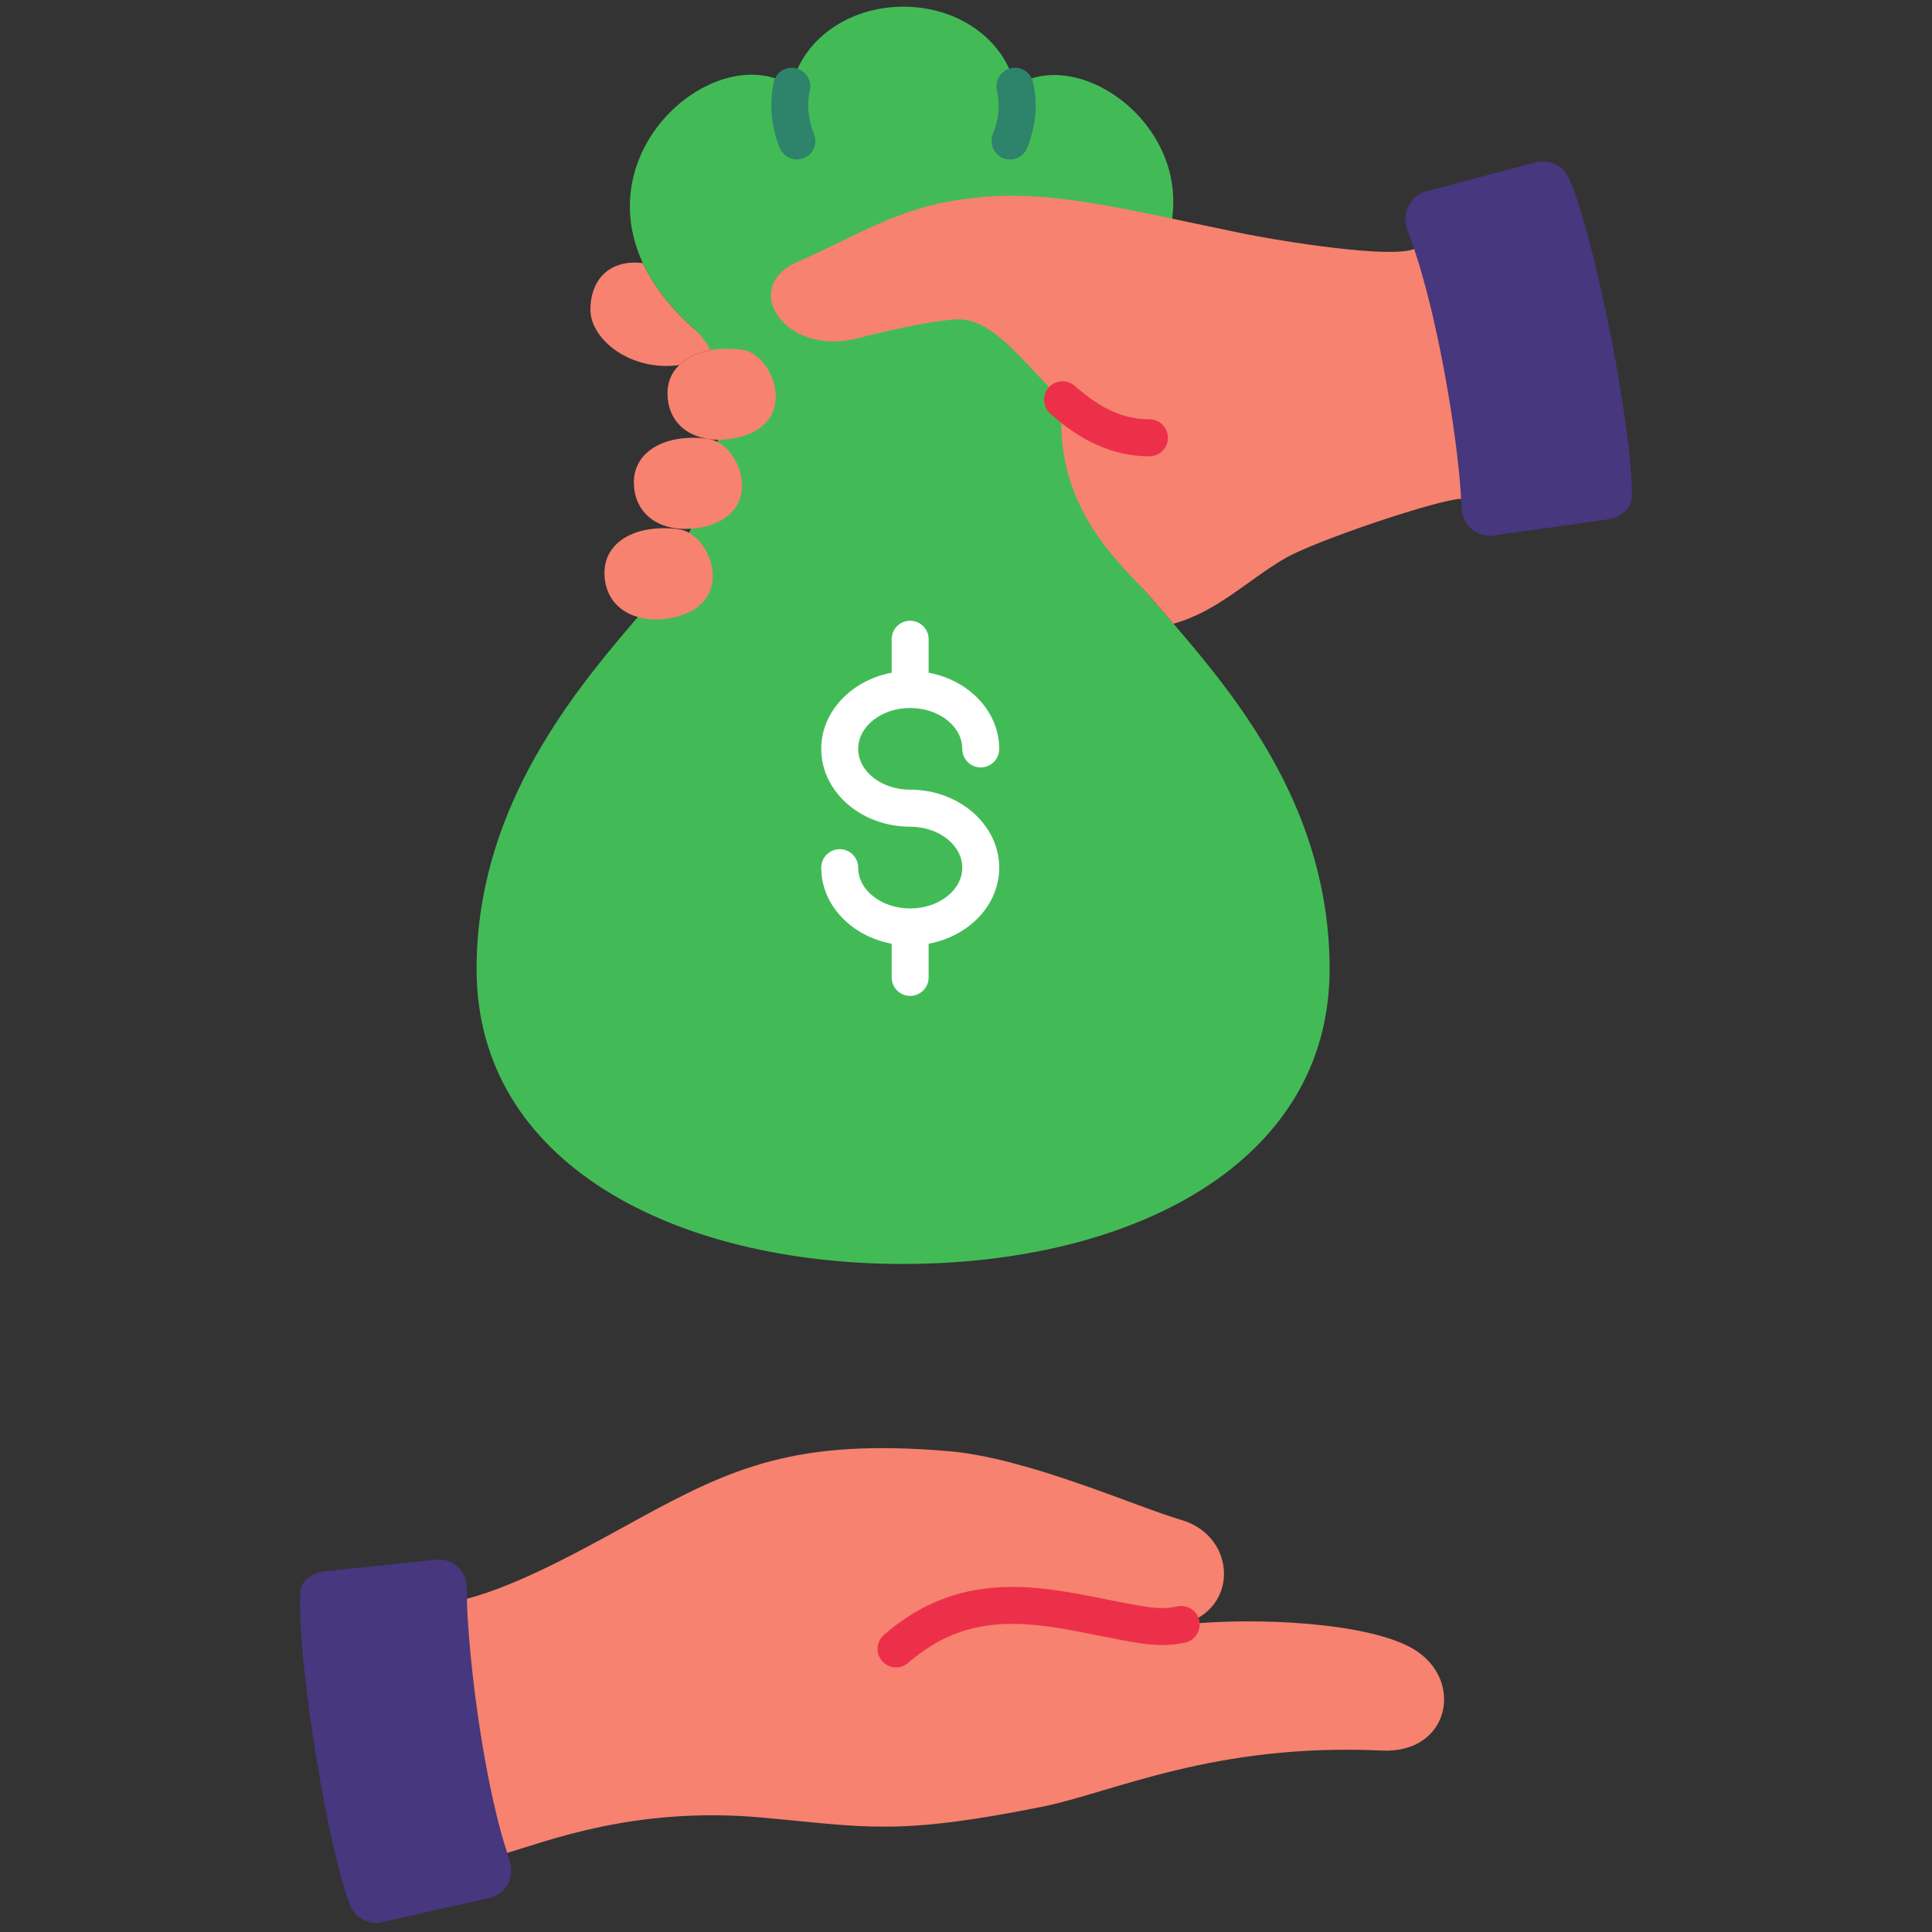 <?xml version="1.0" encoding="UTF-8"?>
<svg xmlns="http://www.w3.org/2000/svg" xmlns:xlink="http://www.w3.org/1999/xlink" width="375pt" height="375pt" viewBox="0 0 375 375" version="1.2">
<rect x="0" y="0" width="375" height="375" fill="#333333" stroke="none"/>
<defs>
<clipPath id="clip1">
  <path d="M 272 31 L 316.969 31 L 316.969 105 L 272 105 Z M 272 31 "/>
</clipPath>
</defs>
<g id="surface1">
<path style=" stroke:none;fill-rule:nonzero;fill:rgb(96.469%,50.98%,43.529%);fill-opacity:1;" d="M 139.676 67.734 C 136.312 68 133.566 69.109 131.801 70.902 L 131.773 70.863 C 122.609 72.137 114.668 66.051 114.598 60.172 C 114.527 55.16 117.539 50.223 124.781 51.066 C 127.375 56.648 132.109 62.344 139.676 67.734 "/>
<path style=" stroke:none;fill-rule:nonzero;fill:rgb(25.879%,73.329%,34.119%);fill-opacity:1;" d="M 227.77 121.062 C 226.16 119.184 224.562 117.387 223.105 115.676 C 184.957 73.316 225.668 66.469 227.504 42.438 C 230.211 23.578 209.109 8.832 197.004 16.746 C 195.098 7.949 186.273 1.297 175.359 1.297 C 164.445 1.297 155.59 7.949 153.684 16.746 C 139.562 7.527 114.176 28.25 124.781 51.066 C 126.73 55.262 129.883 59.512 134.52 63.648 C 138.316 67.016 140.305 72.039 140.152 77.121 C 139.422 102.473 122.805 120.938 122.805 120.938 C 109.75 136.16 92.504 158.145 92.504 188.102 C 92.504 225.871 130.973 245.332 175.289 245.332 C 219.602 245.332 258.074 225.871 258.074 188.102 C 258.074 157.754 240.941 136.355 227.77 121.062 "/>
<path style=" stroke:none;fill-rule:nonzero;fill:rgb(96.469%,50.98%,43.529%);fill-opacity:1;" d="M 286.125 64.66 C 292.176 86.211 283.531 95.977 283.617 96.832 C 279.496 96.832 255.09 104.996 249.289 108.449 C 242.23 112.574 236.246 118.719 227.77 121.062 C 226.16 119.184 224.562 117.387 223.105 115.676 C 218.539 110.344 205.973 100.242 205.984 82.031 C 206 79.152 204.879 76.391 202.875 74.328 C 196.793 68.082 191.793 61.547 185.293 62.008 C 180.18 62.387 171.996 64.227 166.391 65.672 C 161.812 66.848 157.762 66.16 154.793 64.605 C 148.754 61.348 147.199 54.277 154.555 50.953 C 169.223 44.387 175.359 39.602 190.812 38.227 C 201.965 37.23 213.535 39.488 227.504 42.438 C 231.539 43.277 235.742 44.191 240.211 45.102 C 248.996 46.941 270.027 50.223 274.496 48.316 C 276.191 49.172 284.105 54.332 286.125 64.66 "/>
<path style=" stroke:none;fill-rule:nonzero;fill:rgb(96.469%,50.98%,43.529%);fill-opacity:1;" d="M 144.031 67.887 C 142.504 67.691 141.047 67.664 139.676 67.734 C 136.312 68 133.566 69.109 131.801 70.902 C 130.273 72.363 129.488 74.355 129.559 76.641 C 129.715 81.582 133.035 84.582 137.574 85.199 C 138.836 85.426 140.25 85.426 141.648 85.199 C 146.668 84.5 149.23 82.211 150.156 79.531 C 151.852 74.648 148.18 68.449 144.031 67.887 "/>
<path style=" stroke:none;fill-rule:nonzero;fill:rgb(96.469%,50.98%,43.529%);fill-opacity:1;" d="M 137.461 85.172 C 143.949 86.059 149.176 100.492 135.137 102.527 C 133.68 102.711 132.305 102.711 131.004 102.527 C 126.504 101.867 123.184 98.852 123.031 93.93 C 122.836 87.699 129.027 84.062 137.461 85.172 "/>
<path style=" stroke:none;fill-rule:nonzero;fill:rgb(96.469%,50.98%,43.529%);fill-opacity:1;" d="M 131.789 102.727 C 138.246 103.609 143.516 118.059 129.418 120.082 C 127.332 120.391 125.344 120.234 123.633 119.703 C 119.992 118.637 117.441 115.758 117.328 111.48 C 117.133 105.25 123.324 101.617 131.789 102.727 "/>
<path style=" stroke:none;fill-rule:nonzero;fill:rgb(27.449%,21.57%,49.409%);fill-opacity:1;" d="M 97.027 354.852 C 97.629 357.098 98.246 359.176 98.906 361.125 C 99.969 364.266 98.273 367.633 95.039 368.379 L 74.219 373.078 C 71.668 373.684 69.051 372.348 68.027 369.906 C 63.895 360.172 57.66 323.031 58.277 309.059 C 58.359 306.91 60.477 305.41 62.59 305.031 L 84.18 302.785 C 87.527 302.141 90.625 304.734 90.598 308.133 C 90.598 309.422 90.625 310.922 90.695 312.621 C 91.215 323.312 93.414 341.215 97.027 354.852 "/>
<path style=" stroke:none;fill-rule:nonzero;fill:rgb(96.469%,50.98%,43.529%);fill-opacity:1;" d="M 229.285 315.316 L 229.285 315.344 C 244.105 313.785 265.711 314.977 274.328 320.059 C 284.344 326.02 281.402 340.387 268.246 339.785 C 235.688 338.254 216.129 347.879 202.273 350.688 C 173.957 356.355 168.227 354.629 147.801 352.777 C 123.074 350.531 105.715 357.59 98.441 359.637 C 97.953 358.148 97.477 356.535 97.027 354.852 C 93.414 341.199 91.215 323.297 90.695 312.621 C 90.668 311.809 90.625 311.062 90.625 310.32 C 101.387 307.484 114.766 299.824 123.816 294.871 C 142.227 284.797 154.625 279.199 183.977 281.656 C 199.402 282.934 220.262 292.375 229.285 295.012 C 240.113 298.184 240.562 312.594 229.285 315.316 "/>
<path style=" stroke:none;fill-rule:nonzero;fill:rgb(18.039%,51.369%,41.959%);fill-opacity:1;" d="M 154.664 30.961 C 153.266 30.961 151.918 30.117 151.344 28.715 C 149.664 24.574 149.273 20.168 150.184 15.973 C 150.602 14.039 152.523 12.789 154.441 13.238 C 156.391 13.66 157.609 15.566 157.188 17.504 C 156.57 20.309 156.852 23.188 158 26.02 C 158.742 27.859 157.859 29.949 156.023 30.707 C 155.578 30.875 155.129 30.961 154.664 30.961 "/>
<path style=" stroke:none;fill-rule:nonzero;fill:rgb(18.039%,51.369%,41.959%);fill-opacity:1;" d="M 196.051 30.961 C 195.605 30.961 195.156 30.875 194.707 30.707 C 192.871 29.961 191.988 27.871 192.719 26.035 C 193.879 23.145 194.133 20.297 193.504 17.547 C 193.066 15.609 194.273 13.688 196.207 13.238 C 198.141 12.789 200.059 14.012 200.508 15.945 C 201.473 20.141 201.082 24.449 199.371 28.715 C 198.812 30.117 197.469 30.961 196.051 30.961 "/>
<path style=" stroke:none;fill-rule:nonzero;fill:rgb(100%,100%,100%);fill-opacity:1;" d="M 176.66 153.277 C 171.102 153.277 166.574 149.727 166.574 145.363 C 166.574 140.984 171.102 137.422 176.66 137.422 C 182.238 137.422 186.777 140.984 186.777 145.363 C 186.777 147.355 188.375 148.957 190.363 148.957 C 192.34 148.957 193.949 147.355 193.949 145.363 C 193.949 138.109 188.066 132.02 180.25 130.574 L 180.25 124.078 C 180.25 122.086 178.637 120.488 176.66 120.488 C 174.672 120.488 173.074 122.086 173.074 124.078 L 173.074 130.574 C 165.273 132.035 159.402 138.109 159.402 145.363 C 159.402 153.699 167.148 160.461 176.66 160.461 C 182.238 160.461 186.777 164.039 186.777 168.414 C 186.777 172.777 182.238 176.328 176.66 176.328 C 171.102 176.328 166.574 172.777 166.574 168.414 C 166.574 166.438 164.977 164.824 162.988 164.824 C 161.012 164.824 159.402 166.438 159.402 168.414 C 159.402 175.668 165.273 181.73 173.074 183.176 L 173.074 189.715 C 173.074 191.691 174.672 193.305 176.66 193.305 C 178.637 193.305 180.25 191.691 180.25 189.715 L 180.25 183.176 C 188.066 181.73 193.949 175.668 193.949 168.414 C 193.949 160.082 186.188 153.277 176.66 153.277 "/>
<path style=" stroke:none;fill-rule:nonzero;fill:rgb(92.94%,18.819%,28.629%);fill-opacity:1;" d="M 173.914 323.648 C 172.922 323.648 171.914 323.227 171.211 322.398 C 169.91 320.914 170.078 318.641 171.562 317.336 C 186.105 304.707 201.125 307.711 214.363 310.363 C 216.996 310.895 219.645 311.43 222.266 311.836 C 224.719 312.227 226.789 312.215 228.43 311.82 C 230.363 311.359 232.297 312.535 232.758 314.461 C 233.234 316.395 232.043 318.332 230.125 318.809 C 227.547 319.426 224.535 319.469 221.16 318.934 C 218.426 318.5 215.695 317.965 212.961 317.406 C 200.199 314.852 188.137 312.426 176.27 322.766 C 175.598 323.355 174.758 323.648 173.914 323.648 "/>
<path style=" stroke:none;fill-rule:nonzero;fill:rgb(92.94%,18.819%,28.629%);fill-opacity:1;" d="M 223.105 88.566 C 214.25 88.566 207.875 83.84 203.871 80.289 C 202.383 78.973 202.246 76.699 203.547 75.227 C 204.863 73.738 207.133 73.598 208.621 74.902 C 213.676 79.379 218.145 81.383 223.105 81.383 C 225.094 81.383 226.691 82.984 226.691 84.977 C 226.691 86.953 225.094 88.566 223.105 88.566 "/>
<g clip-path="url(#clip1)" clip-rule="nonzero">
<path style=" stroke:none;fill-rule:nonzero;fill:rgb(27.449%,21.57%,49.409%);fill-opacity:1;" d="M 275.363 51.035 C 274.648 48.766 273.949 46.645 273.191 44.68 C 272 41.496 273.613 37.988 276.891 37.117 L 298.031 31.52 C 300.625 30.805 303.355 32.082 304.492 34.535 C 309.086 44.344 316.848 82.141 316.75 96.469 C 316.734 98.672 314.633 100.285 312.477 100.762 L 290.469 103.863 C 287.047 104.648 283.785 102.109 283.688 98.629 C 283.629 97.324 283.547 95.781 283.418 94.039 C 282.496 83.109 279.566 64.855 275.363 51.035 "/>
</g>
</g>
</svg>
